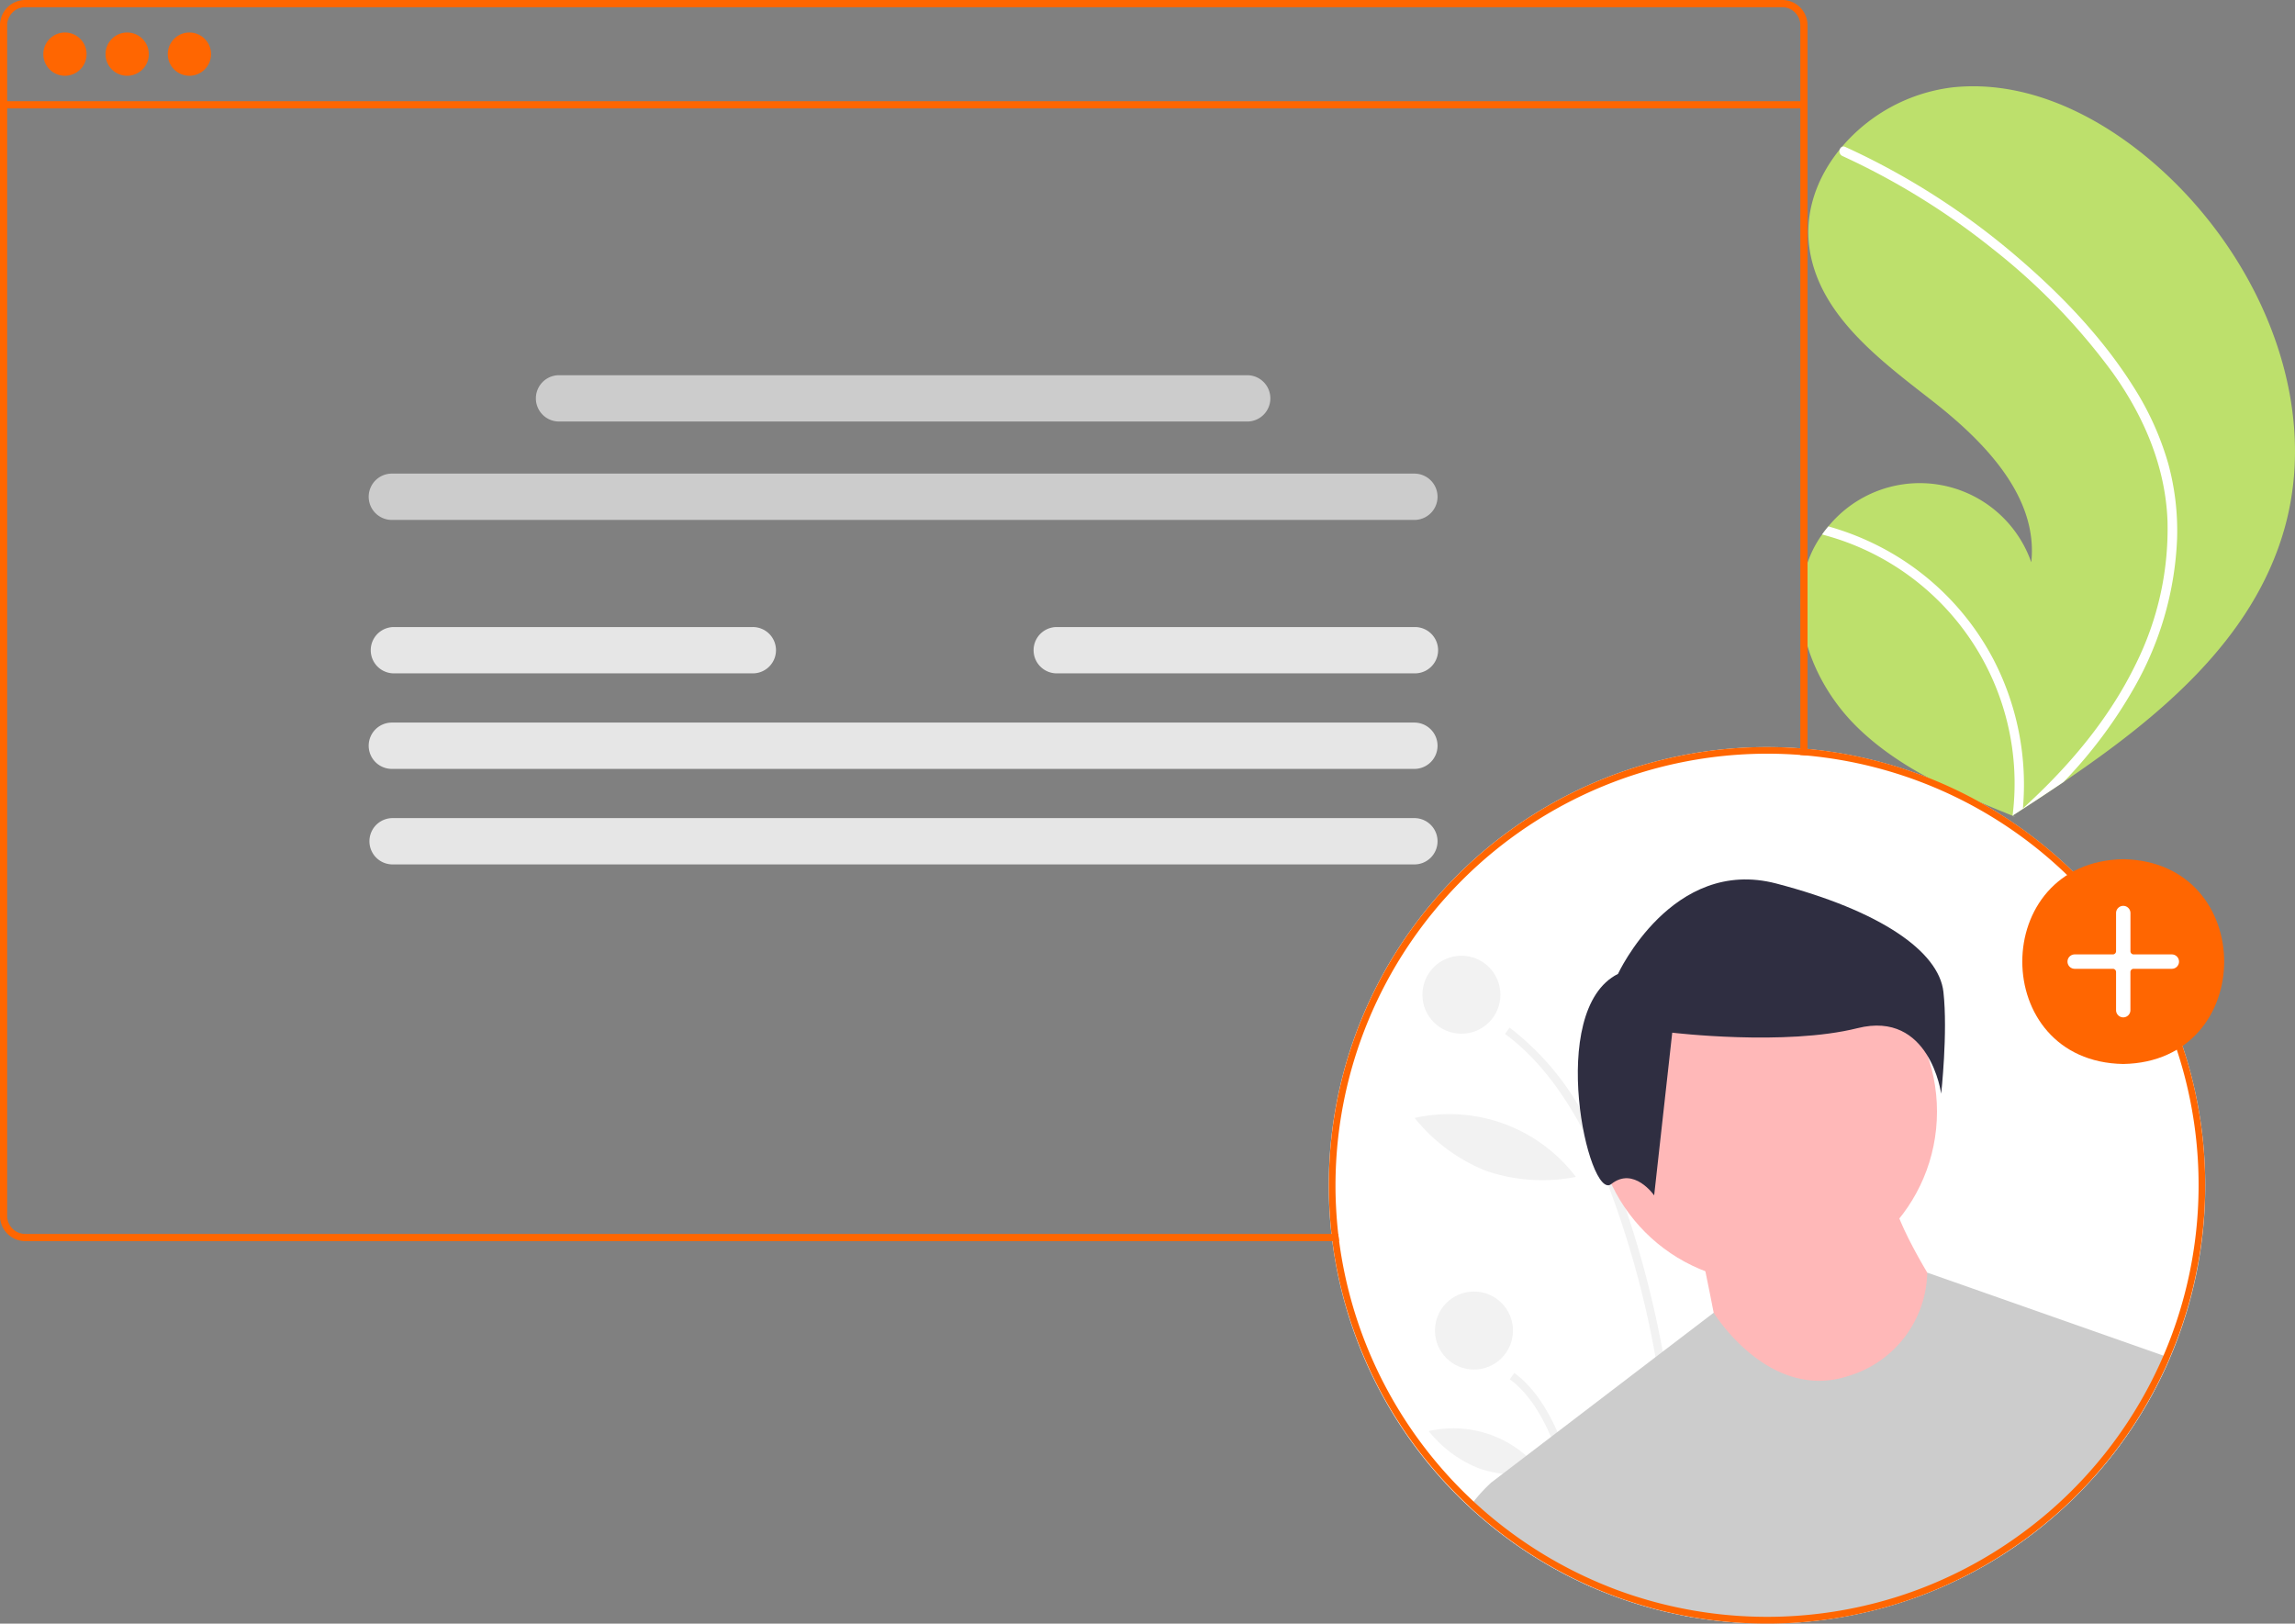 <svg xmlns="http://www.w3.org/2000/svg" width="384" height="271.654" viewBox="0 0 384 271.654">
  <rect x="0" y="0" width="384" height="271.654" fill="#808080" stroke="none"/>
  <g id="graphic-add" transform="translate(-5872.593 -11496.379)">
    <g id="Group_925" data-name="Group 925" transform="translate(6094.933 11621.383)">
      <path id="Path_4390" data-name="Path 4390" d="M408.643,185.322a73.074,73.074,0,0,1-5.9,28.873l-.243.56a73.443,73.443,0,0,1-79.9,42.789q-.661-.117-1.319-.243a72.668,72.668,0,0,1-13.263-3.911q-1.044-.42-2.074-.87c-.469-.2-.937-.414-1.4-.631a73.329,73.329,0,1,1,104.1-66.567Z" transform="translate(-262 -112)" fill="#fff"/>
      <path id="Path_4391" data-name="Path 4391" d="M429.01,426.961q-.661-.117-1.319-.243a301.509,301.509,0,0,0-4.621-43.232,160.4,160.4,0,0,0-7.907-28.758,89.494,89.494,0,0,0-4.137-9.076c-3.566-6.736-7.892-12.406-13.137-16.248l.772-1.054a45.365,45.365,0,0,1,11.762,13.467q1.565,2.6,3.007,5.54,1.546,3.15,2.948,6.688.895,2.252,1.729,4.66a169.134,169.134,0,0,1,6.174,23.858q.563,2.961,1.072,6.067A307.632,307.632,0,0,1,429.01,426.961Z" transform="translate(-368.412 -281.418)" fill="#f2f2f2" opacity="0.998"/>
      <path id="Path_4392" data-name="Path 4392" d="M415.229,630.508c-.469-.2-.937-.414-1.4-.631a106.5,106.5,0,0,0-2.809-16.831,55.229,55.229,0,0,0-2.562-7.636c-1.738-4.067-3.987-7.525-6.9-9.657l.772-1.052c3.046,2.23,5.395,5.755,7.211,9.879a67.766,67.766,0,0,1,4.319,15.222C414.537,623.638,414.962,627.345,415.229,630.508Z" transform="translate(-371.286 -489.989)" fill="#f2f2f2" opacity="0.998"/>
      <circle id="Ellipse_88" data-name="Ellipse 88" cx="6.527" cy="6.527" r="6.527" transform="translate(15.656 34.902)" fill="#f2f2f2" opacity="0.998"/>
      <circle id="Ellipse_89" data-name="Ellipse 89" cx="6.527" cy="6.527" r="6.527" transform="translate(17.758 91.089)" fill="#f2f2f2" opacity="0.998"/>
      <path id="Path_4393" data-name="Path 4393" d="M482.416,305.155a28.993,28.993,0,0,0,1.671,14.88,26.422,26.422,0,0,0,5.012-28.278A28.993,28.993,0,0,0,482.416,305.155Z" transform="translate(-434.319 -252.762)" opacity="0.2"/>
      <path id="Path_4394" data-name="Path 4394" d="M340.256,404.9a29.137,29.137,0,0,0,14.933.976,26.584,26.584,0,0,0-26.972-9.863A29.136,29.136,0,0,0,340.256,404.9Z" transform="translate(-313.852 -333.968)" fill="#f2f2f2" opacity="0.998"/>
      <path id="Path_4395" data-name="Path 4395" d="M347.459,644.333a20.323,20.323,0,0,0,10.474.664,18.52,18.52,0,0,0-18.905-6.913A20.321,20.321,0,0,0,347.459,644.333Z" transform="translate(-322.318 -523.649)" fill="#f2f2f2" opacity="0.998"/>
      <circle id="Ellipse_90" data-name="Ellipse 90" cx="28.585" cy="28.585" r="28.585" transform="translate(44.587 32.389)" fill="#ffb8b8"/>
      <path id="Path_4396" data-name="Path 4396" d="M547.833,461.72s3.573,16.972,3.573,18.759,16.972,9.826,16.972,9.826l15.186-2.68,5.36-16.079s-8.933-13.4-8.933-18.759Z" transform="translate(-485.828 -378.861)" fill="#ffb8b8"/>
      <path id="Path_4397" data-name="Path 4397" d="M500.81,531.558l-.243.56a73.443,73.443,0,0,1-79.9,42.789q-.661-.117-1.319-.243a72.653,72.653,0,0,1-13.263-3.911q-1.044-.42-2.074-.87c-.469-.2-.937-.414-1.4-.631a73.243,73.243,0,0,1-11.985-7l-3.388-9.829,1.9-1.453,3.918-2.992,4.18-3.191,1.087-.831,16.4-12.521,1.21-.924L424.467,524l0,0s9.219,15.022,22.619,10.556A18.477,18.477,0,0,0,460.2,517.28Z" transform="translate(-360.072 -429.363)" fill="#ccc"/>
      <path id="Path_4398" data-name="Path 4398" d="M460.768,229.86s9.076-19.664,26.47-15.126,27.227,11.344,27.983,18.151-.378,17.017-.378,17.017-1.891-13.991-13.991-10.966-31.008.756-31.008.756l-3.025,27.227s-3.4-4.916-7.185-1.891S448.667,235.91,460.768,229.86Z" transform="translate(-412.385 -191.916)" fill="#2f2e41"/>
      <path id="Path_4399" data-name="Path 4399" d="M393,697.6q-1.045-.42-2.074-.87c-.469-.2-.937-.414-1.4-.631a73.5,73.5,0,0,1-19-12.734,25.706,25.706,0,0,1,3.627-4.1h13.4l2.009,6.755Z" transform="translate(-346.979 -556.213)" fill="#ccc"/>
      <path id="Path_4400" data-name="Path 4400" d="M853.718,576.32l11.495,2.031A73.305,73.305,0,0,1,852.9,597.564Z" transform="translate(-724.717 -475.596)" fill="#ccc"/>
    </g>
    <path id="Path_4371" data-name="Path 4371" d="M877.682,305.707c-5.3,18.376-20.764,31.24-36.9,42.167q-3.379,2.289-6.76,4.473c-.015.007-.031.021-.047.028-.108.07-.217.139-.318.21l-1.392.9.253.114s.249.132-.023.021c-.081-.034-.166-.064-.247-.1-9.373-3.78-18.912-7.839-26.095-14.92-7.451-7.354-11.806-18.888-7.771-28.548a18.443,18.443,0,0,1,2-3.585c.327-.468.68-.916,1.047-1.356a19.77,19.77,0,0,1,33.956,6.008c1.185-11.036-7.915-20.28-16.672-27.1S800,269.772,798.3,258.8c-.946-6.106,1.178-12.024,5.046-16.774.12-.144.239-.288.363-.429a28.852,28.852,0,0,1,18.545-9.949c13.434-1.4,26.484,5.715,36.244,15.056C874.207,261.729,883.7,284.813,877.682,305.707Z" transform="translate(5377.084 11279.343)" fill="#bde06c"/>
    <path id="Path_4372" data-name="Path 4372" d="M855.26,289.732a49.049,49.049,0,0,1,5.876,12.96,42.588,42.588,0,0,1,1.472,12.578,54.566,54.566,0,0,1-7.147,24.833,78.535,78.535,0,0,1-11.847,15.831q-3.379,2.289-6.76,4.473c-.015.007-.031.021-.046.028-.108.07-.217.139-.318.21l-1.392.9s.5.246.23.135c-.081-.034-.166-.064-.247-.1a43.029,43.029,0,0,0-31.868-47.053c.327-.468.68-.917,1.047-1.356A45.4,45.4,0,0,1,811.752,316a44.482,44.482,0,0,1,20.112,19.39,45.478,45.478,0,0,1,4.951,24.955c.385-.349.771-.705,1.145-1.059,7.122-6.64,13.448-14.262,17.729-23.058a50.762,50.762,0,0,0,5.316-24.018c-.349-9.073-3.964-17.477-9.2-24.793a106.262,106.262,0,0,0-20.142-20.758A120.744,120.744,0,0,0,806.614,251.2a.868.868,0,0,1-.437-1.114.739.739,0,0,1,.363-.429.643.643,0,0,1,.558.024c1.105.509,2.2,1.024,3.291,1.562a122.117,122.117,0,0,1,25.229,16.642C843.044,274.214,850.036,281.448,855.26,289.732Z" transform="translate(5374.254 11271.283)" fill="#fff"/>
    <rect id="Rectangle_655" data-name="Rectangle 655" width="301.227" height="1.207" transform="translate(5873.197 11513.309)" fill="#ff6601"/>
    <circle id="Ellipse_85" data-name="Ellipse 85" cx="3.622" cy="3.622" r="3.622" transform="translate(5879.836 11501.815)" fill="#ff6601"/>
    <circle id="Ellipse_86" data-name="Ellipse 86" cx="3.622" cy="3.622" r="3.622" transform="translate(5890.249 11501.815)" fill="#ff6601"/>
    <circle id="Ellipse_87" data-name="Ellipse 87" cx="3.622" cy="3.622" r="3.622" transform="translate(5900.663 11501.815)" fill="#ff6601"/>
    <path id="Path_4380" data-name="Path 4380" d="M540.349,355.9H369.383a3.875,3.875,0,1,1,0-7.749H540.349a3.875,3.875,0,1,1,0,7.749Z" transform="translate(5568.836 11227.47)" fill="#ccc"/>
    <path id="Path_4381" data-name="Path 4381" d="M540.349,430.893H369.383a3.875,3.875,0,1,1,0-7.749H540.349a3.875,3.875,0,1,1,0,7.749Z" transform="translate(5568.836 11194.133)" fill="#e6e6e6"/>
    <path id="Path_4382" data-name="Path 4382" d="M540.349,459.667H369.383a3.875,3.875,0,0,1,0-7.749H540.349a3.875,3.875,0,1,1,0,7.749Z" transform="translate(5568.836 11181.342)" fill="#e6e6e6"/>
    <path id="Path_4383" data-name="Path 4383" d="M534.789,326.259H419.521a3.875,3.875,0,0,1,0-7.749H534.789a3.875,3.875,0,0,1,0,7.749Z" transform="translate(5546.548 11240.647)" fill="#ccc"/>
    <path id="Path_4384" data-name="Path 4384" d="M429.831,402.118H369.775a3.875,3.875,0,0,1,0-7.749h60.056a3.875,3.875,0,1,1,0,7.749Z" transform="translate(5568.663 11206.924)" fill="#e6e6e6"/>
    <path id="Path_4385" data-name="Path 4385" d="M629.507,402.118H569.451a3.875,3.875,0,0,1,0-7.749h60.056a3.875,3.875,0,0,1,0,7.749Z" transform="translate(5479.896 11206.924)" fill="#e6e6e6"/>
    <path id="Path_4386" data-name="Path 4386" d="M552.54,205.485H258.553a4.228,4.228,0,0,0-4.221,4.227V408.923a4.227,4.227,0,0,0,4.221,4.221h219.84c-.056-.4-.1-.805-.145-1.205h-219.7a3.019,3.019,0,0,1-3.016-3.016V209.712a3.024,3.024,0,0,1,3.016-3.022H552.54a3.025,3.025,0,0,1,3.022,3.022V331.8c.4.028.806.061,1.206.1V209.712a4.229,4.229,0,0,0-4.227-4.227Z" transform="translate(5618.261 11290.894)" fill="#ff6601"/>
    <path id="Path_4387" data-name="Path 4387" d="M656.348,513.182c-.055-.4-.1-.805-.145-1.205-.011-.061-.016-.117-.022-.178q-.242-2.191-.35-4.427-.458,1.925-.827,3.866c.016.189.033.372.055.561.006.061.011.117.022.178.044.4.089.805.145,1.205.155,1.239.344,2.461.566,3.677.005-.05.011-.094.017-.144.156-1.172.333-2.338.544-3.5A.052.052,0,0,1,656.348,513.182Zm78.374-82.356c-.4-.039-.805-.072-1.206-.1-.061-.006-.117-.006-.178-.011-1.778-.133-3.577-.2-5.388-.2A73.342,73.342,0,0,0,655,511.238c.017.189.034.372.055.561.006.061.011.117.022.178.044.4.089.805.145,1.205.155,1.239.344,2.461.567,3.677a73.638,73.638,0,0,0,44.03,54.684c1.155.478,2.322.933,3.5,1.35.778.283,1.555.544,2.344.794.567.183,1.139.356,1.711.522.811.239,1.633.467,2.461.678a72.961,72.961,0,0,0,59.777-10.765h.006a73.3,73.3,0,0,0-34.9-133.3Zm34.421,132.28a71.859,71.859,0,0,1-10.737,6.193,71.093,71.093,0,0,1-8.3,3.266,72.336,72.336,0,0,1-39.481,1.372q-1.466-.358-2.91-.783-1.425-.417-2.822-.883c-.761-.261-1.522-.528-2.277-.811-.789-.3-1.566-.611-2.344-.933a72.394,72.394,0,0,1-43.919-57.316.052.052,0,0,1-.005-.028c-.055-.4-.1-.805-.145-1.205-.011-.061-.016-.117-.022-.178q-.242-2.191-.35-4.427-.092-1.758-.089-3.538a72.287,72.287,0,0,1,72.208-72.208c1.811,0,3.61.067,5.388.2l.178.017c.4.028.805.061,1.206.1A72.185,72.185,0,0,1,769.15,563.1Zm-66.526,8.354c-.789-.3-1.566-.611-2.344-.933a72.394,72.394,0,0,1-43.919-57.316c-.211,1.166-.389,2.333-.544,3.5-.005.05-.011.095-.017.144a73.638,73.638,0,0,0,44.03,54.684c1.155.478,2.322.933,3.5,1.35-.244-.472-.483-.95-.711-1.433Zm30.722-140.745c-1.778-.133-3.577-.2-5.388-.2A73.342,73.342,0,0,0,655,511.238c.016.189.033.372.055.561.006.061.011.117.022.178H656.2c-.011-.061-.017-.117-.022-.178q-.242-2.191-.35-4.427-.092-1.758-.089-3.538a72.287,72.287,0,0,1,72.208-72.208c1.811,0,3.61.067,5.388.2l.178.017v-1.116c-.061-.006-.117-.006-.178-.011Z" transform="translate(5440.306 11190.856)" fill="#ff6601"/>
    <g id="Group_926" data-name="Group 926" transform="translate(6210.964 11640.137)">
      <path id="Path_4388" data-name="Path 4388" d="M880.41,464.3c22.52.385,22.516,33.883,0,34.264C857.89,498.181,857.893,464.683,880.41,464.3Z" transform="translate(-863.521 -464.302)" fill="#ff6601"/>
      <path id="Path_4389" data-name="Path 4389" d="M886.461,497.008a1.205,1.205,0,0,1-1.2-1.2V489.42a.537.537,0,0,0-.537-.537h-6.384a1.2,1.2,0,0,1,0-2.408h6.384a.537.537,0,0,0,.537-.536v-6.384a1.2,1.2,0,0,1,2.408,0v6.384a.537.537,0,0,0,.537.536h6.384a1.2,1.2,0,1,1,0,2.408H888.2a.537.537,0,0,0-.537.537V495.8A1.205,1.205,0,0,1,886.461,497.008Z" transform="translate(-869.572 -470.546)" fill="#fff"/>
    </g>
  </g>
</svg>
